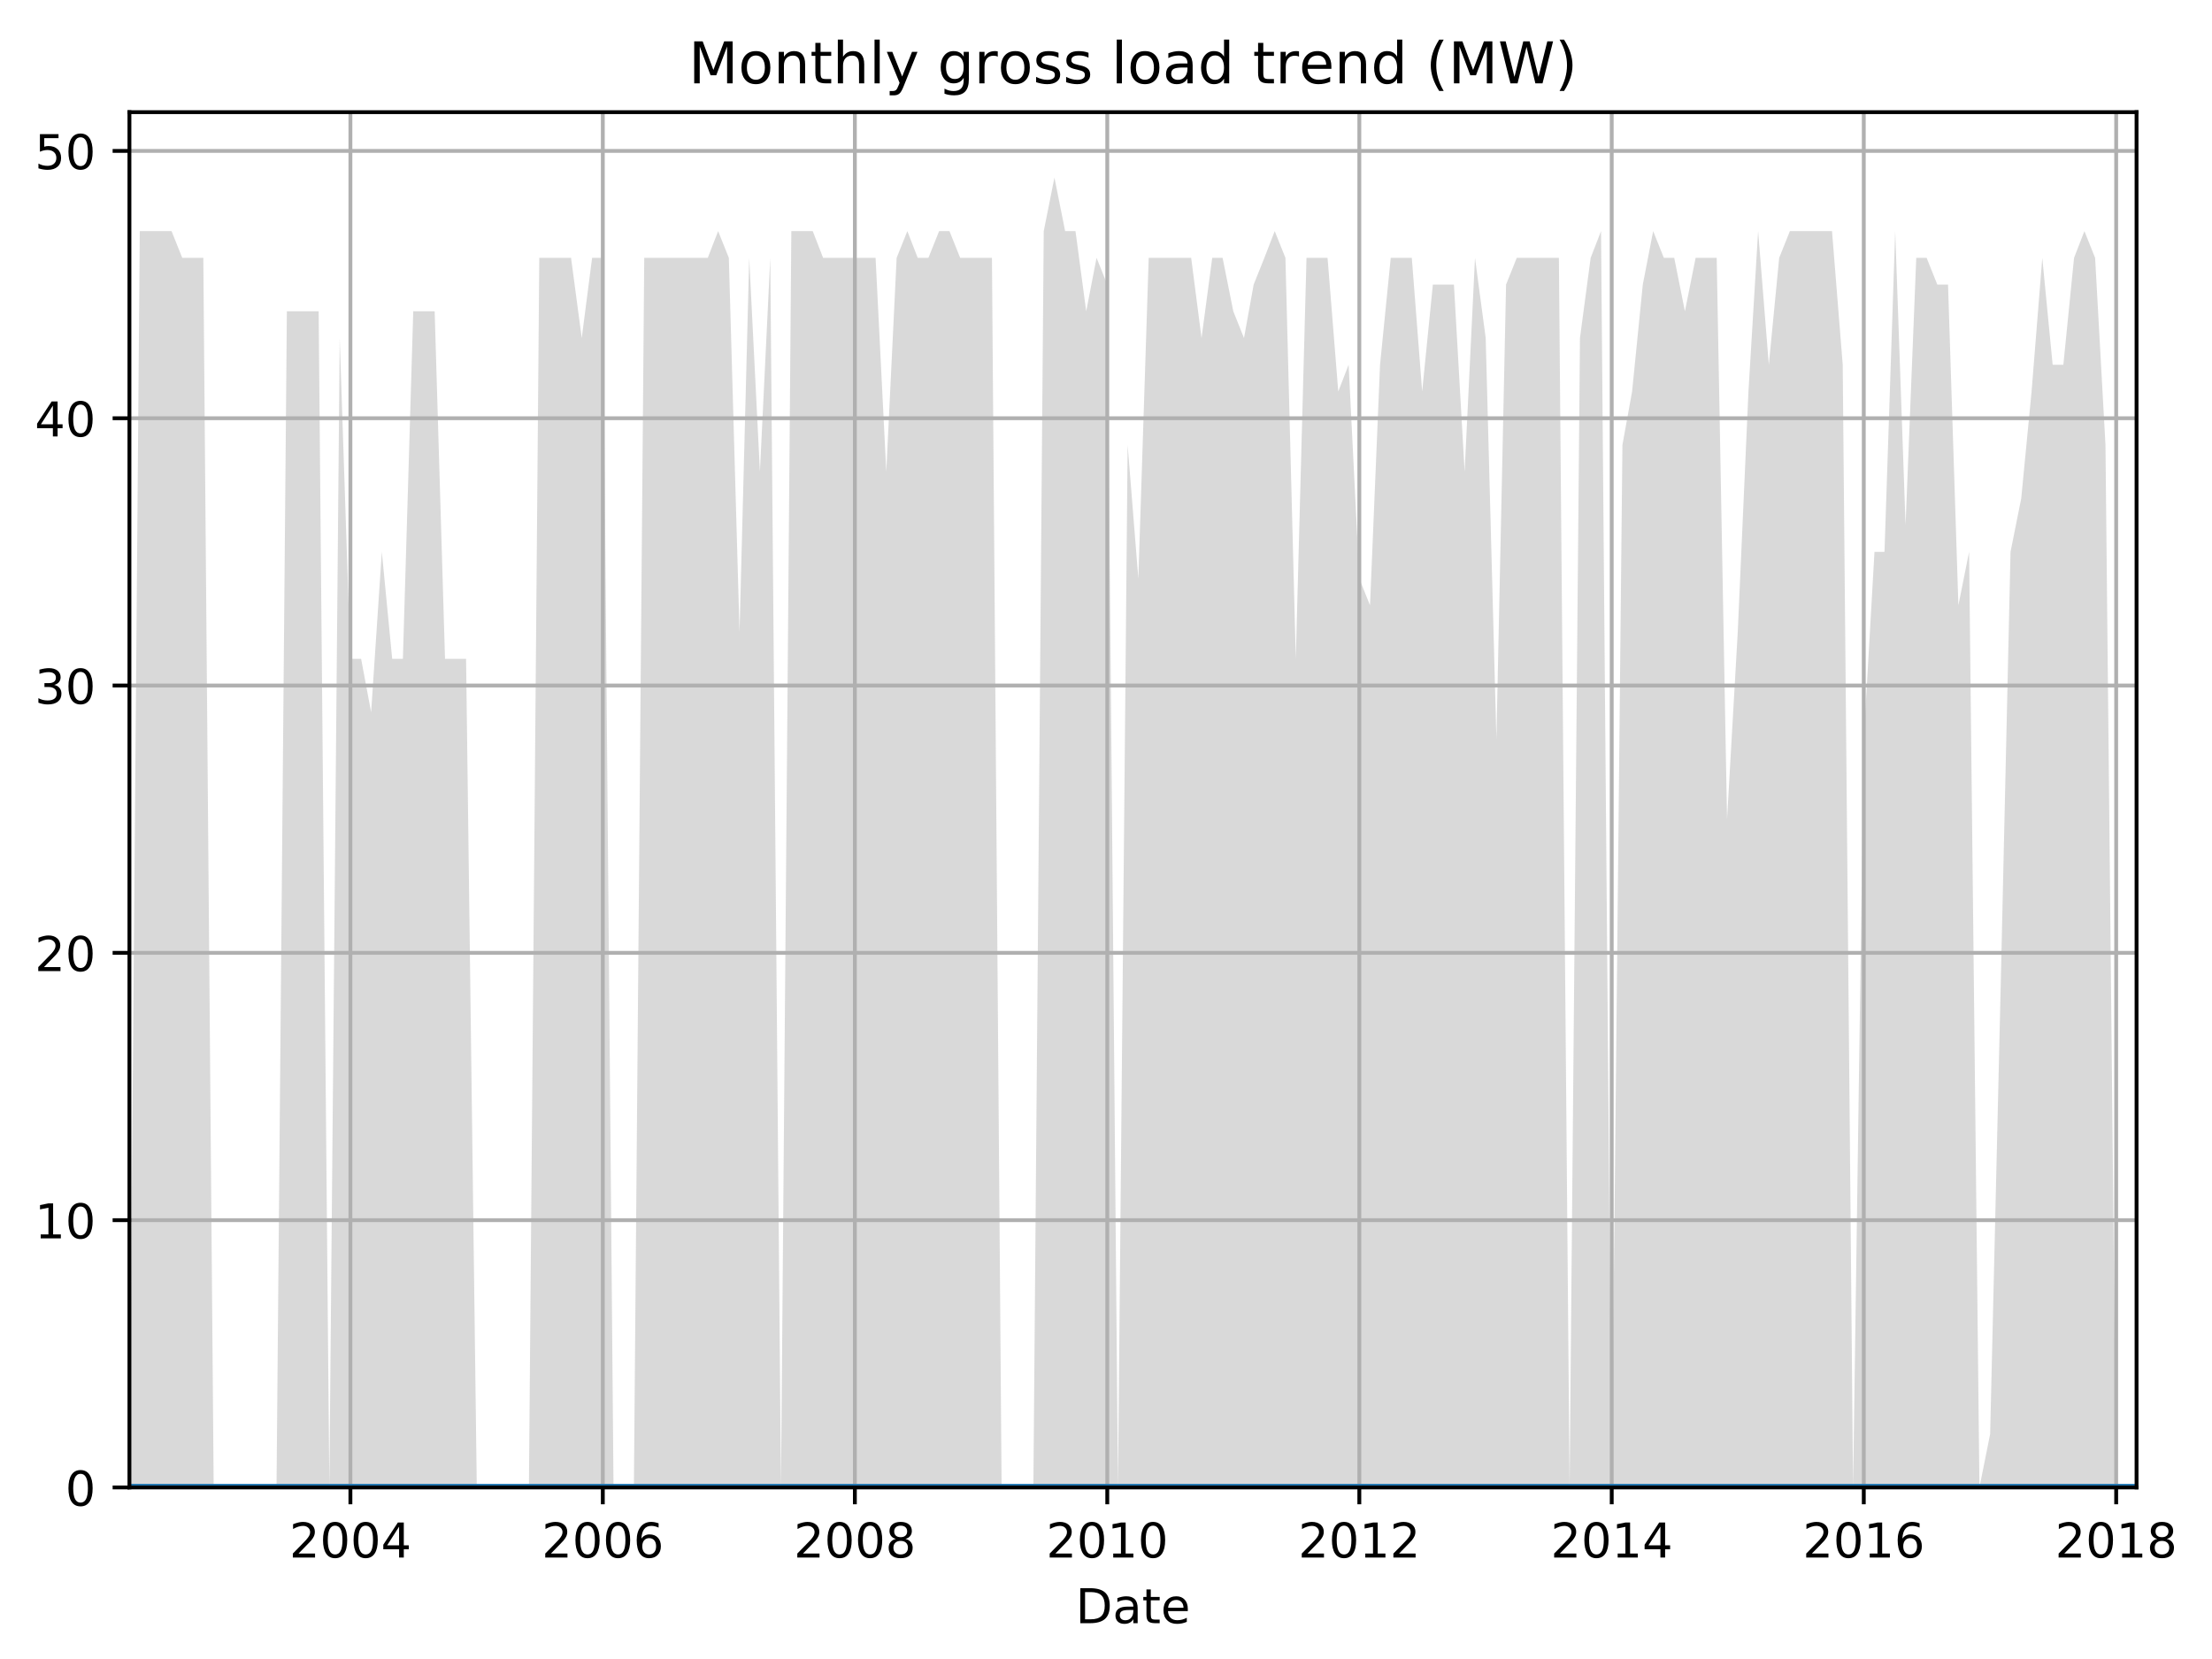 <?xml version="1.0" encoding="utf-8" standalone="no"?>
<!DOCTYPE svg PUBLIC "-//W3C//DTD SVG 1.1//EN"
  "http://www.w3.org/Graphics/SVG/1.1/DTD/svg11.dtd">
<!-- Created with matplotlib (http://matplotlib.org/) -->
<svg height="345.6pt" version="1.1" viewBox="0 0 460.8 345.6" width="460.8pt" xmlns="http://www.w3.org/2000/svg" xmlns:xlink="http://www.w3.org/1999/xlink">
 <defs>
  <style type="text/css">
*{stroke-linecap:butt;stroke-linejoin:round;}
  </style>
 </defs>
 <g id="figure_1">
  <g id="patch_1">
   <path d="M 0 345.6 
L 460.8 345.6 
L 460.8 0 
L 0 0 
z
" style="fill:none;"/>
  </g>
  <g id="axes_1">
   <g id="patch_2">
    <path d="M 26.962 309.863 
L 445.083 309.863 
L 445.083 23.365 
L 26.962 23.365 
z
" style="fill:none;"/>
   </g>
   <g id="PolyCollection_1">
    <path clip-path="url(#pf4828147bf)" d="M 26.962 309.863 
L 26.962 309.863 
L 29.12 309.863 
L 31.35 309.863 
L 33.508 309.863 
L 35.737 309.863 
L 37.967 309.863 
L 40.125 309.863 
L 42.355 309.863 
L 44.513 309.863 
L 46.742 309.863 
L 48.972 309.863 
L 50.986 309.863 
L 53.216 309.863 
L 55.374 309.863 
L 57.604 309.863 
L 59.761 309.863 
L 61.991 309.863 
L 64.221 309.863 
L 66.379 309.863 
L 68.609 309.863 
L 70.767 309.863 
L 72.996 309.863 
L 75.226 309.863 
L 77.312 309.863 
L 79.542 309.863 
L 81.7 309.863 
L 83.929 309.863 
L 86.087 309.863 
L 88.317 309.863 
L 90.547 309.863 
L 92.705 309.863 
L 94.935 309.863 
L 97.092 309.863 
L 99.322 309.863 
L 101.552 309.863 
L 103.566 309.863 
L 105.796 309.863 
L 107.954 309.863 
L 110.183 309.863 
L 112.341 309.863 
L 114.571 309.863 
L 116.801 309.863 
L 118.959 309.863 
L 121.188 309.863 
L 123.346 309.863 
L 125.576 309.863 
L 127.806 309.863 
L 129.82 309.863 
L 132.05 309.863 
L 134.208 309.863 
L 136.437 309.863 
L 138.595 309.863 
L 140.825 309.863 
L 143.055 309.863 
L 145.213 309.863 
L 147.442 309.863 
L 149.6 309.863 
L 151.83 309.863 
L 154.06 309.863 
L 156.074 309.863 
L 158.304 309.863 
L 160.461 309.863 
L 162.691 309.863 
L 164.849 309.863 
L 167.079 309.863 
L 169.309 309.863 
L 171.467 309.863 
L 173.696 309.863 
L 175.854 309.863 
L 178.084 309.863 
L 180.314 309.863 
L 182.4 309.863 
L 184.629 309.863 
L 186.787 309.863 
L 189.017 309.863 
L 191.175 309.863 
L 193.405 309.863 
L 195.635 309.863 
L 197.792 309.863 
L 200.022 309.863 
L 202.18 309.863 
L 204.41 309.863 
L 206.64 309.863 
L 208.654 309.863 
L 210.883 309.863 
L 213.041 309.863 
L 215.271 309.863 
L 217.429 309.863 
L 219.659 309.863 
L 221.888 309.863 
L 224.046 309.863 
L 226.276 309.863 
L 228.434 309.863 
L 230.664 309.863 
L 232.894 309.863 
L 234.908 309.863 
L 237.137 309.863 
L 239.295 309.863 
L 241.525 309.863 
L 243.683 309.863 
L 245.913 309.863 
L 248.142 309.863 
L 250.3 309.863 
L 252.53 309.863 
L 254.688 309.863 
L 256.918 309.863 
L 259.147 309.863 
L 261.161 309.863 
L 263.391 309.863 
L 265.549 309.863 
L 267.779 309.863 
L 269.937 309.863 
L 272.167 309.863 
L 274.396 309.863 
L 276.554 309.863 
L 278.784 309.863 
L 280.942 309.863 
L 283.172 309.863 
L 285.401 309.863 
L 287.487 309.863 
L 289.717 309.863 
L 291.875 309.863 
L 294.105 309.863 
L 296.263 309.863 
L 298.492 309.863 
L 300.722 309.863 
L 302.88 309.863 
L 305.11 309.863 
L 307.268 309.863 
L 309.498 309.863 
L 311.727 309.863 
L 313.741 309.863 
L 315.971 309.863 
L 318.129 309.863 
L 320.359 309.863 
L 322.517 309.863 
L 324.746 309.863 
L 326.976 309.863 
L 329.134 309.863 
L 331.364 309.863 
L 333.522 309.863 
L 335.751 309.863 
L 337.981 309.863 
L 339.995 309.863 
L 342.225 309.863 
L 344.383 309.863 
L 346.613 309.863 
L 348.771 309.863 
L 351 309.863 
L 353.23 309.863 
L 355.388 309.863 
L 357.618 309.863 
L 359.776 309.863 
L 362.005 309.863 
L 364.235 309.863 
L 366.249 309.863 
L 368.479 309.863 
L 370.637 309.863 
L 372.867 309.863 
L 375.024 309.863 
L 377.254 309.863 
L 379.484 309.863 
L 381.642 309.863 
L 383.872 309.863 
L 386.03 309.863 
L 388.259 309.863 
L 390.489 309.863 
L 392.575 309.863 
L 394.805 309.863 
L 396.963 309.863 
L 399.192 309.863 
L 401.35 309.863 
L 403.58 309.863 
L 405.81 309.863 
L 407.968 309.863 
L 410.198 309.863 
L 412.355 309.863 
L 414.585 309.863 
L 416.815 309.863 
L 418.829 309.863 
L 421.059 309.863 
L 423.217 309.863 
L 425.446 309.863 
L 427.604 309.863 
L 429.834 309.863 
L 432.064 309.863 
L 434.222 309.863 
L 436.451 309.863 
L 438.609 309.863 
L 440.839 309.863 
L 443.069 309.863 
L 445.083 309.863 
L 445.083 309.863 
L 445.083 309.863 
L 443.069 309.863 
L 440.839 309.863 
L 438.609 92.693 
L 436.451 53.713 
L 434.222 48.145 
L 432.064 53.713 
L 429.834 75.987 
L 427.604 75.987 
L 425.446 53.713 
L 423.217 81.556 
L 421.059 103.83 
L 418.829 114.967 
L 416.815 204.062 
L 414.585 298.727 
L 412.355 309.863 
L 410.198 114.967 
L 407.968 126.104 
L 405.81 59.282 
L 403.58 59.282 
L 401.35 53.713 
L 399.192 53.713 
L 396.963 109.398 
L 394.805 48.145 
L 392.575 114.967 
L 390.489 114.967 
L 388.259 153.946 
L 386.03 309.863 
L 383.872 75.987 
L 381.642 48.145 
L 379.484 48.145 
L 377.254 48.145 
L 375.024 48.145 
L 372.867 48.145 
L 370.637 53.713 
L 368.479 75.987 
L 366.249 48.145 
L 364.235 81.556 
L 362.005 131.672 
L 359.776 170.651 
L 357.618 53.713 
L 355.388 53.713 
L 353.23 53.713 
L 351 64.85 
L 348.771 53.713 
L 346.613 53.713 
L 344.383 48.145 
L 342.225 59.282 
L 339.995 81.556 
L 337.981 92.693 
L 335.751 309.863 
L 333.522 48.145 
L 331.364 53.713 
L 329.134 70.419 
L 326.976 309.863 
L 324.746 53.713 
L 322.517 53.713 
L 320.359 53.713 
L 318.129 53.713 
L 315.971 53.713 
L 313.741 59.282 
L 311.727 153.946 
L 309.498 70.419 
L 307.268 53.713 
L 305.11 98.261 
L 302.88 59.282 
L 300.722 59.282 
L 298.492 59.282 
L 296.263 81.556 
L 294.105 53.713 
L 291.875 53.713 
L 289.717 53.713 
L 287.487 75.987 
L 285.401 126.104 
L 283.172 120.535 
L 280.942 75.987 
L 278.784 81.556 
L 276.554 53.713 
L 274.396 53.713 
L 272.167 53.713 
L 269.937 137.241 
L 267.779 53.713 
L 265.549 48.145 
L 263.391 53.713 
L 261.161 59.282 
L 259.147 70.419 
L 256.918 64.85 
L 254.688 53.713 
L 252.53 53.713 
L 250.3 70.419 
L 248.142 53.713 
L 245.913 53.713 
L 243.683 53.713 
L 241.525 53.713 
L 239.295 53.713 
L 237.137 120.535 
L 234.908 92.693 
L 232.894 309.863 
L 230.664 59.282 
L 228.434 53.713 
L 226.276 64.85 
L 224.046 48.145 
L 221.888 48.145 
L 219.659 37.008 
L 217.429 48.145 
L 215.271 309.863 
L 213.041 309.863 
L 210.883 309.863 
L 208.654 309.863 
L 206.64 53.713 
L 204.41 53.713 
L 202.18 53.713 
L 200.022 53.713 
L 197.792 48.145 
L 195.635 48.145 
L 193.405 53.713 
L 191.175 53.713 
L 189.017 48.145 
L 186.787 53.713 
L 184.629 98.261 
L 182.4 53.713 
L 180.314 53.713 
L 178.084 53.713 
L 175.854 53.713 
L 173.696 53.713 
L 171.467 53.713 
L 169.309 48.145 
L 167.079 48.145 
L 164.849 48.145 
L 162.691 309.863 
L 160.461 53.713 
L 158.304 98.261 
L 156.074 53.713 
L 154.06 131.672 
L 151.83 53.713 
L 149.6 48.145 
L 147.442 53.713 
L 145.213 53.713 
L 143.055 53.713 
L 140.825 53.713 
L 138.595 53.713 
L 136.437 53.713 
L 134.208 53.713 
L 132.05 309.863 
L 129.82 309.863 
L 127.806 309.863 
L 125.576 53.713 
L 123.346 53.713 
L 121.188 70.419 
L 118.959 53.713 
L 116.801 53.713 
L 114.571 53.713 
L 112.341 53.713 
L 110.183 309.863 
L 107.954 309.863 
L 105.796 309.863 
L 103.566 309.863 
L 101.552 309.863 
L 99.322 309.863 
L 97.092 137.241 
L 94.935 137.241 
L 92.705 137.241 
L 90.547 64.85 
L 88.317 64.85 
L 86.087 64.85 
L 83.929 137.241 
L 81.7 137.241 
L 79.542 114.967 
L 77.312 148.377 
L 75.226 137.241 
L 72.996 137.241 
L 70.767 70.419 
L 68.609 309.863 
L 66.379 64.85 
L 64.221 64.85 
L 61.991 64.85 
L 59.761 64.85 
L 57.604 309.863 
L 55.374 309.863 
L 53.216 309.863 
L 50.986 309.863 
L 48.972 309.863 
L 46.742 309.863 
L 44.513 309.863 
L 42.355 53.713 
L 40.125 53.713 
L 37.967 53.713 
L 35.737 48.145 
L 33.508 48.145 
L 31.35 48.145 
L 29.12 48.145 
L 26.962 309.863 
z
" style="fill:#808080;fill-opacity:0.3;"/>
   </g>
   <g id="PolyCollection_2">
    <path clip-path="url(#pf4828147bf)" d="M 26.962 309.863 
L 26.962 309.863 
L 29.12 309.863 
L 31.35 309.863 
L 33.508 309.863 
L 35.737 309.863 
L 37.967 309.863 
L 40.125 309.863 
L 42.355 309.863 
L 44.513 309.863 
L 46.742 309.863 
L 48.972 309.863 
L 50.986 309.863 
L 53.216 309.863 
L 55.374 309.863 
L 57.604 309.863 
L 59.761 309.863 
L 61.991 309.863 
L 64.221 309.863 
L 66.379 309.863 
L 68.609 309.863 
L 70.767 309.863 
L 72.996 309.863 
L 75.226 309.863 
L 77.312 309.863 
L 79.542 309.863 
L 81.7 309.863 
L 83.929 309.863 
L 86.087 309.863 
L 88.317 309.863 
L 90.547 309.863 
L 92.705 309.863 
L 94.935 309.863 
L 97.092 309.863 
L 99.322 309.863 
L 101.552 309.863 
L 103.566 309.863 
L 105.796 309.863 
L 107.954 309.863 
L 110.183 309.863 
L 112.341 309.863 
L 114.571 309.863 
L 116.801 309.863 
L 118.959 309.863 
L 121.188 309.863 
L 123.346 309.863 
L 125.576 309.863 
L 127.806 309.863 
L 129.82 309.863 
L 132.05 309.863 
L 134.208 309.863 
L 136.437 309.863 
L 138.595 309.863 
L 140.825 309.863 
L 143.055 309.863 
L 145.213 309.863 
L 147.442 309.863 
L 149.6 309.863 
L 151.83 309.863 
L 154.06 309.863 
L 156.074 309.863 
L 158.304 309.863 
L 160.461 309.863 
L 162.691 309.863 
L 164.849 309.863 
L 167.079 309.863 
L 169.309 309.863 
L 171.467 309.863 
L 173.696 309.863 
L 175.854 309.863 
L 178.084 309.863 
L 180.314 309.863 
L 182.4 309.863 
L 184.629 309.863 
L 186.787 309.863 
L 189.017 309.863 
L 191.175 309.863 
L 193.405 309.863 
L 195.635 309.863 
L 197.792 309.863 
L 200.022 309.863 
L 202.18 309.863 
L 204.41 309.863 
L 206.64 309.863 
L 208.654 309.863 
L 210.883 309.863 
L 213.041 309.863 
L 215.271 309.863 
L 217.429 309.863 
L 219.659 309.863 
L 221.888 309.863 
L 224.046 309.863 
L 226.276 309.863 
L 228.434 309.863 
L 230.664 309.863 
L 232.894 309.863 
L 234.908 309.863 
L 237.137 309.863 
L 239.295 309.863 
L 241.525 309.863 
L 243.683 309.863 
L 245.913 309.863 
L 248.142 309.863 
L 250.3 309.863 
L 252.53 309.863 
L 254.688 309.863 
L 256.918 309.863 
L 259.147 309.863 
L 261.161 309.863 
L 263.391 309.863 
L 265.549 309.863 
L 267.779 309.863 
L 269.937 309.863 
L 272.167 309.863 
L 274.396 309.863 
L 276.554 309.863 
L 278.784 309.863 
L 280.942 309.863 
L 283.172 309.863 
L 285.401 309.863 
L 287.487 309.863 
L 289.717 309.863 
L 291.875 309.863 
L 294.105 309.863 
L 296.263 309.863 
L 298.492 309.863 
L 300.722 309.863 
L 302.88 309.863 
L 305.11 309.863 
L 307.268 309.863 
L 309.498 309.863 
L 311.727 309.863 
L 313.741 309.863 
L 315.971 309.863 
L 318.129 309.863 
L 320.359 309.863 
L 322.517 309.863 
L 324.746 309.863 
L 326.976 309.863 
L 329.134 309.863 
L 331.364 309.863 
L 333.522 309.863 
L 335.751 309.863 
L 337.981 309.863 
L 339.995 309.863 
L 342.225 309.863 
L 344.383 309.863 
L 346.613 309.863 
L 348.771 309.863 
L 351 309.863 
L 353.23 309.863 
L 355.388 309.863 
L 357.618 309.863 
L 359.776 309.863 
L 362.005 309.863 
L 364.235 309.863 
L 366.249 309.863 
L 368.479 309.863 
L 370.637 309.863 
L 372.867 309.863 
L 375.024 309.863 
L 377.254 309.863 
L 379.484 309.863 
L 381.642 309.863 
L 383.872 309.863 
L 386.03 309.863 
L 388.259 309.863 
L 390.489 309.863 
L 392.575 309.863 
L 394.805 309.863 
L 396.963 309.863 
L 399.192 309.863 
L 401.35 309.863 
L 403.58 309.863 
L 405.81 309.863 
L 407.968 309.863 
L 410.198 309.863 
L 412.355 309.863 
L 414.585 309.863 
L 416.815 309.863 
L 418.829 309.863 
L 421.059 309.863 
L 423.217 309.863 
L 425.446 309.863 
L 427.604 309.863 
L 429.834 309.863 
L 432.064 309.863 
L 434.222 309.863 
L 436.451 309.863 
L 438.609 309.863 
L 440.839 309.863 
L 443.069 309.863 
L 445.083 309.863 
L 445.083 309.863 
L 445.083 309.863 
L 443.069 309.863 
L 440.839 309.863 
L 438.609 309.863 
L 436.451 309.863 
L 434.222 309.863 
L 432.064 309.863 
L 429.834 309.863 
L 427.604 309.863 
L 425.446 309.863 
L 423.217 309.863 
L 421.059 309.863 
L 418.829 309.863 
L 416.815 309.863 
L 414.585 309.863 
L 412.355 309.863 
L 410.198 309.863 
L 407.968 309.863 
L 405.81 309.863 
L 403.58 309.863 
L 401.35 309.863 
L 399.192 309.863 
L 396.963 309.863 
L 394.805 309.863 
L 392.575 309.863 
L 390.489 309.863 
L 388.259 309.863 
L 386.03 309.863 
L 383.872 309.863 
L 381.642 309.863 
L 379.484 309.863 
L 377.254 309.863 
L 375.024 309.863 
L 372.867 309.863 
L 370.637 309.863 
L 368.479 309.863 
L 366.249 309.863 
L 364.235 309.863 
L 362.005 309.863 
L 359.776 309.863 
L 357.618 309.863 
L 355.388 309.863 
L 353.23 309.863 
L 351 309.863 
L 348.771 309.863 
L 346.613 309.863 
L 344.383 309.863 
L 342.225 309.863 
L 339.995 309.863 
L 337.981 309.863 
L 335.751 309.863 
L 333.522 309.863 
L 331.364 309.863 
L 329.134 309.863 
L 326.976 309.863 
L 324.746 309.863 
L 322.517 309.863 
L 320.359 309.863 
L 318.129 309.863 
L 315.971 309.863 
L 313.741 309.863 
L 311.727 309.863 
L 309.498 309.863 
L 307.268 309.863 
L 305.11 309.863 
L 302.88 309.863 
L 300.722 309.863 
L 298.492 309.863 
L 296.263 309.863 
L 294.105 309.863 
L 291.875 309.863 
L 289.717 309.863 
L 287.487 309.863 
L 285.401 309.863 
L 283.172 309.863 
L 280.942 309.863 
L 278.784 309.863 
L 276.554 309.863 
L 274.396 309.863 
L 272.167 309.863 
L 269.937 309.863 
L 267.779 309.863 
L 265.549 309.863 
L 263.391 309.863 
L 261.161 309.863 
L 259.147 309.863 
L 256.918 309.863 
L 254.688 309.863 
L 252.53 309.863 
L 250.3 309.863 
L 248.142 309.863 
L 245.913 309.863 
L 243.683 309.863 
L 241.525 309.863 
L 239.295 309.863 
L 237.137 309.863 
L 234.908 309.863 
L 232.894 309.863 
L 230.664 309.863 
L 228.434 309.863 
L 226.276 309.863 
L 224.046 309.863 
L 221.888 309.863 
L 219.659 309.863 
L 217.429 309.863 
L 215.271 309.863 
L 213.041 309.863 
L 210.883 309.863 
L 208.654 309.863 
L 206.64 309.863 
L 204.41 309.863 
L 202.18 309.863 
L 200.022 309.863 
L 197.792 309.863 
L 195.635 309.863 
L 193.405 309.863 
L 191.175 309.863 
L 189.017 309.863 
L 186.787 309.863 
L 184.629 309.863 
L 182.4 309.863 
L 180.314 309.863 
L 178.084 309.863 
L 175.854 309.863 
L 173.696 309.863 
L 171.467 309.863 
L 169.309 309.863 
L 167.079 309.863 
L 164.849 309.863 
L 162.691 309.863 
L 160.461 309.863 
L 158.304 309.863 
L 156.074 309.863 
L 154.06 309.863 
L 151.83 309.863 
L 149.6 309.863 
L 147.442 309.863 
L 145.213 309.863 
L 143.055 309.863 
L 140.825 309.863 
L 138.595 309.863 
L 136.437 309.863 
L 134.208 309.863 
L 132.05 309.863 
L 129.82 309.863 
L 127.806 309.863 
L 125.576 309.863 
L 123.346 309.863 
L 121.188 309.863 
L 118.959 309.863 
L 116.801 309.863 
L 114.571 309.863 
L 112.341 309.863 
L 110.183 309.863 
L 107.954 309.863 
L 105.796 309.863 
L 103.566 309.863 
L 101.552 309.863 
L 99.322 309.863 
L 97.092 309.863 
L 94.935 309.863 
L 92.705 309.863 
L 90.547 309.863 
L 88.317 309.863 
L 86.087 309.863 
L 83.929 309.863 
L 81.7 309.863 
L 79.542 309.863 
L 77.312 309.863 
L 75.226 309.863 
L 72.996 309.863 
L 70.767 309.863 
L 68.609 309.863 
L 66.379 309.863 
L 64.221 309.863 
L 61.991 309.863 
L 59.761 309.863 
L 57.604 309.863 
L 55.374 309.863 
L 53.216 309.863 
L 50.986 309.863 
L 48.972 309.863 
L 46.742 309.863 
L 44.513 309.863 
L 42.355 309.863 
L 40.125 309.863 
L 37.967 309.863 
L 35.737 309.863 
L 33.508 309.863 
L 31.35 309.863 
L 29.12 309.863 
L 26.962 309.863 
z
" style="fill:#808080;fill-opacity:0.6;"/>
   </g>
   <g id="matplotlib.axis_1">
    <g id="xtick_1">
     <g id="line2d_1">
      <path clip-path="url(#pf4828147bf)" d="M 72.996 309.863 
L 72.996 23.365 
" style="fill:none;stroke:#b0b0b0;stroke-linecap:square;stroke-width:0.8;"/>
     </g>
     <g id="line2d_2">
      <defs>
       <path d="M 0 0 
L 0 3.5 
" id="md58e155138" style="stroke:#000000;stroke-width:0.8;"/>
      </defs>
      <g>
       <use style="stroke:#000000;stroke-width:0.8;" x="72.996" xlink:href="#md58e155138" y="309.863"/>
      </g>
     </g>
     <g id="text_1">
      <!-- 2004 -->
      <defs>
       <path d="M 19.188 8.297 
L 53.609 8.297 
L 53.609 0 
L 7.328 0 
L 7.328 8.297 
Q 12.938 14.109 22.625 23.891 
Q 32.328 33.688 34.812 36.531 
Q 39.547 41.844 41.422 45.531 
Q 43.312 49.219 43.312 52.781 
Q 43.312 58.594 39.234 62.25 
Q 35.156 65.922 28.609 65.922 
Q 23.969 65.922 18.812 64.312 
Q 13.672 62.703 7.812 59.422 
L 7.812 69.391 
Q 13.766 71.781 18.938 73 
Q 24.125 74.219 28.422 74.219 
Q 39.75 74.219 46.484 68.547 
Q 53.219 62.891 53.219 53.422 
Q 53.219 48.922 51.531 44.891 
Q 49.859 40.875 45.406 35.406 
Q 44.188 33.984 37.641 27.219 
Q 31.109 20.453 19.188 8.297 
z
" id="DejaVuSans-32"/>
       <path d="M 31.781 66.406 
Q 24.172 66.406 20.328 58.906 
Q 16.5 51.422 16.5 36.375 
Q 16.5 21.391 20.328 13.891 
Q 24.172 6.391 31.781 6.391 
Q 39.453 6.391 43.281 13.891 
Q 47.125 21.391 47.125 36.375 
Q 47.125 51.422 43.281 58.906 
Q 39.453 66.406 31.781 66.406 
z
M 31.781 74.219 
Q 44.047 74.219 50.516 64.516 
Q 56.984 54.828 56.984 36.375 
Q 56.984 17.969 50.516 8.266 
Q 44.047 -1.422 31.781 -1.422 
Q 19.531 -1.422 13.062 8.266 
Q 6.594 17.969 6.594 36.375 
Q 6.594 54.828 13.062 64.516 
Q 19.531 74.219 31.781 74.219 
z
" id="DejaVuSans-30"/>
       <path d="M 37.797 64.312 
L 12.891 25.391 
L 37.797 25.391 
z
M 35.203 72.906 
L 47.609 72.906 
L 47.609 25.391 
L 58.016 25.391 
L 58.016 17.188 
L 47.609 17.188 
L 47.609 0 
L 37.797 0 
L 37.797 17.188 
L 4.891 17.188 
L 4.891 26.703 
z
" id="DejaVuSans-34"/>
      </defs>
      <g transform="translate(60.271 324.462)scale(0.1 -0.1)">
       <use xlink:href="#DejaVuSans-32"/>
       <use x="63.623" xlink:href="#DejaVuSans-30"/>
       <use x="127.246" xlink:href="#DejaVuSans-30"/>
       <use x="190.869" xlink:href="#DejaVuSans-34"/>
      </g>
     </g>
    </g>
    <g id="xtick_2">
     <g id="line2d_3">
      <path clip-path="url(#pf4828147bf)" d="M 125.576 309.863 
L 125.576 23.365 
" style="fill:none;stroke:#b0b0b0;stroke-linecap:square;stroke-width:0.8;"/>
     </g>
     <g id="line2d_4">
      <g>
       <use style="stroke:#000000;stroke-width:0.8;" x="125.576" xlink:href="#md58e155138" y="309.863"/>
      </g>
     </g>
     <g id="text_2">
      <!-- 2006 -->
      <defs>
       <path d="M 33.016 40.375 
Q 26.375 40.375 22.484 35.828 
Q 18.609 31.297 18.609 23.391 
Q 18.609 15.531 22.484 10.953 
Q 26.375 6.391 33.016 6.391 
Q 39.656 6.391 43.531 10.953 
Q 47.406 15.531 47.406 23.391 
Q 47.406 31.297 43.531 35.828 
Q 39.656 40.375 33.016 40.375 
z
M 52.594 71.297 
L 52.594 62.312 
Q 48.875 64.062 45.094 64.984 
Q 41.312 65.922 37.594 65.922 
Q 27.828 65.922 22.672 59.328 
Q 17.531 52.734 16.797 39.406 
Q 19.672 43.656 24.016 45.922 
Q 28.375 48.188 33.594 48.188 
Q 44.578 48.188 50.953 41.516 
Q 57.328 34.859 57.328 23.391 
Q 57.328 12.156 50.688 5.359 
Q 44.047 -1.422 33.016 -1.422 
Q 20.359 -1.422 13.672 8.266 
Q 6.984 17.969 6.984 36.375 
Q 6.984 53.656 15.188 63.938 
Q 23.391 74.219 37.203 74.219 
Q 40.922 74.219 44.703 73.484 
Q 48.484 72.75 52.594 71.297 
z
" id="DejaVuSans-36"/>
      </defs>
      <g transform="translate(112.851 324.462)scale(0.1 -0.1)">
       <use xlink:href="#DejaVuSans-32"/>
       <use x="63.623" xlink:href="#DejaVuSans-30"/>
       <use x="127.246" xlink:href="#DejaVuSans-30"/>
       <use x="190.869" xlink:href="#DejaVuSans-36"/>
      </g>
     </g>
    </g>
    <g id="xtick_3">
     <g id="line2d_5">
      <path clip-path="url(#pf4828147bf)" d="M 178.084 309.863 
L 178.084 23.365 
" style="fill:none;stroke:#b0b0b0;stroke-linecap:square;stroke-width:0.8;"/>
     </g>
     <g id="line2d_6">
      <g>
       <use style="stroke:#000000;stroke-width:0.8;" x="178.084" xlink:href="#md58e155138" y="309.863"/>
      </g>
     </g>
     <g id="text_3">
      <!-- 2008 -->
      <defs>
       <path d="M 31.781 34.625 
Q 24.75 34.625 20.719 30.859 
Q 16.703 27.094 16.703 20.516 
Q 16.703 13.922 20.719 10.156 
Q 24.75 6.391 31.781 6.391 
Q 38.812 6.391 42.859 10.172 
Q 46.922 13.969 46.922 20.516 
Q 46.922 27.094 42.891 30.859 
Q 38.875 34.625 31.781 34.625 
z
M 21.922 38.812 
Q 15.578 40.375 12.031 44.719 
Q 8.5 49.078 8.5 55.328 
Q 8.5 64.062 14.719 69.141 
Q 20.953 74.219 31.781 74.219 
Q 42.672 74.219 48.875 69.141 
Q 55.078 64.062 55.078 55.328 
Q 55.078 49.078 51.531 44.719 
Q 48 40.375 41.703 38.812 
Q 48.828 37.156 52.797 32.312 
Q 56.781 27.484 56.781 20.516 
Q 56.781 9.906 50.312 4.234 
Q 43.844 -1.422 31.781 -1.422 
Q 19.734 -1.422 13.25 4.234 
Q 6.781 9.906 6.781 20.516 
Q 6.781 27.484 10.781 32.312 
Q 14.797 37.156 21.922 38.812 
z
M 18.312 54.391 
Q 18.312 48.734 21.844 45.562 
Q 25.391 42.391 31.781 42.391 
Q 38.141 42.391 41.719 45.562 
Q 45.312 48.734 45.312 54.391 
Q 45.312 60.062 41.719 63.234 
Q 38.141 66.406 31.781 66.406 
Q 25.391 66.406 21.844 63.234 
Q 18.312 60.062 18.312 54.391 
z
" id="DejaVuSans-38"/>
      </defs>
      <g transform="translate(165.359 324.462)scale(0.1 -0.1)">
       <use xlink:href="#DejaVuSans-32"/>
       <use x="63.623" xlink:href="#DejaVuSans-30"/>
       <use x="127.246" xlink:href="#DejaVuSans-30"/>
       <use x="190.869" xlink:href="#DejaVuSans-38"/>
      </g>
     </g>
    </g>
    <g id="xtick_4">
     <g id="line2d_7">
      <path clip-path="url(#pf4828147bf)" d="M 230.664 309.863 
L 230.664 23.365 
" style="fill:none;stroke:#b0b0b0;stroke-linecap:square;stroke-width:0.8;"/>
     </g>
     <g id="line2d_8">
      <g>
       <use style="stroke:#000000;stroke-width:0.8;" x="230.664" xlink:href="#md58e155138" y="309.863"/>
      </g>
     </g>
     <g id="text_4">
      <!-- 2010 -->
      <defs>
       <path d="M 12.406 8.297 
L 28.516 8.297 
L 28.516 63.922 
L 10.984 60.406 
L 10.984 69.391 
L 28.422 72.906 
L 38.281 72.906 
L 38.281 8.297 
L 54.391 8.297 
L 54.391 0 
L 12.406 0 
z
" id="DejaVuSans-31"/>
      </defs>
      <g transform="translate(217.939 324.462)scale(0.1 -0.1)">
       <use xlink:href="#DejaVuSans-32"/>
       <use x="63.623" xlink:href="#DejaVuSans-30"/>
       <use x="127.246" xlink:href="#DejaVuSans-31"/>
       <use x="190.869" xlink:href="#DejaVuSans-30"/>
      </g>
     </g>
    </g>
    <g id="xtick_5">
     <g id="line2d_9">
      <path clip-path="url(#pf4828147bf)" d="M 283.172 309.863 
L 283.172 23.365 
" style="fill:none;stroke:#b0b0b0;stroke-linecap:square;stroke-width:0.8;"/>
     </g>
     <g id="line2d_10">
      <g>
       <use style="stroke:#000000;stroke-width:0.8;" x="283.172" xlink:href="#md58e155138" y="309.863"/>
      </g>
     </g>
     <g id="text_5">
      <!-- 2012 -->
      <g transform="translate(270.447 324.462)scale(0.1 -0.1)">
       <use xlink:href="#DejaVuSans-32"/>
       <use x="63.623" xlink:href="#DejaVuSans-30"/>
       <use x="127.246" xlink:href="#DejaVuSans-31"/>
       <use x="190.869" xlink:href="#DejaVuSans-32"/>
      </g>
     </g>
    </g>
    <g id="xtick_6">
     <g id="line2d_11">
      <path clip-path="url(#pf4828147bf)" d="M 335.751 309.863 
L 335.751 23.365 
" style="fill:none;stroke:#b0b0b0;stroke-linecap:square;stroke-width:0.8;"/>
     </g>
     <g id="line2d_12">
      <g>
       <use style="stroke:#000000;stroke-width:0.8;" x="335.751" xlink:href="#md58e155138" y="309.863"/>
      </g>
     </g>
     <g id="text_6">
      <!-- 2014 -->
      <g transform="translate(323.026 324.462)scale(0.1 -0.1)">
       <use xlink:href="#DejaVuSans-32"/>
       <use x="63.623" xlink:href="#DejaVuSans-30"/>
       <use x="127.246" xlink:href="#DejaVuSans-31"/>
       <use x="190.869" xlink:href="#DejaVuSans-34"/>
      </g>
     </g>
    </g>
    <g id="xtick_7">
     <g id="line2d_13">
      <path clip-path="url(#pf4828147bf)" d="M 388.259 309.863 
L 388.259 23.365 
" style="fill:none;stroke:#b0b0b0;stroke-linecap:square;stroke-width:0.8;"/>
     </g>
     <g id="line2d_14">
      <g>
       <use style="stroke:#000000;stroke-width:0.8;" x="388.259" xlink:href="#md58e155138" y="309.863"/>
      </g>
     </g>
     <g id="text_7">
      <!-- 2016 -->
      <g transform="translate(375.534 324.462)scale(0.1 -0.1)">
       <use xlink:href="#DejaVuSans-32"/>
       <use x="63.623" xlink:href="#DejaVuSans-30"/>
       <use x="127.246" xlink:href="#DejaVuSans-31"/>
       <use x="190.869" xlink:href="#DejaVuSans-36"/>
      </g>
     </g>
    </g>
    <g id="xtick_8">
     <g id="line2d_15">
      <path clip-path="url(#pf4828147bf)" d="M 440.839 309.863 
L 440.839 23.365 
" style="fill:none;stroke:#b0b0b0;stroke-linecap:square;stroke-width:0.8;"/>
     </g>
     <g id="line2d_16">
      <g>
       <use style="stroke:#000000;stroke-width:0.8;" x="440.839" xlink:href="#md58e155138" y="309.863"/>
      </g>
     </g>
     <g id="text_8">
      <!-- 2018 -->
      <g transform="translate(428.114 324.462)scale(0.1 -0.1)">
       <use xlink:href="#DejaVuSans-32"/>
       <use x="63.623" xlink:href="#DejaVuSans-30"/>
       <use x="127.246" xlink:href="#DejaVuSans-31"/>
       <use x="190.869" xlink:href="#DejaVuSans-38"/>
      </g>
     </g>
    </g>
    <g id="text_9">
     <!-- Date -->
     <defs>
      <path d="M 19.672 64.797 
L 19.672 8.109 
L 31.594 8.109 
Q 46.688 8.109 53.688 14.938 
Q 60.688 21.781 60.688 36.531 
Q 60.688 51.172 53.688 57.984 
Q 46.688 64.797 31.594 64.797 
z
M 9.812 72.906 
L 30.078 72.906 
Q 51.266 72.906 61.172 64.094 
Q 71.094 55.281 71.094 36.531 
Q 71.094 17.672 61.125 8.828 
Q 51.172 0 30.078 0 
L 9.812 0 
z
" id="DejaVuSans-44"/>
      <path d="M 34.281 27.484 
Q 23.391 27.484 19.188 25 
Q 14.984 22.516 14.984 16.5 
Q 14.984 11.719 18.141 8.906 
Q 21.297 6.109 26.703 6.109 
Q 34.188 6.109 38.703 11.406 
Q 43.219 16.703 43.219 25.484 
L 43.219 27.484 
z
M 52.203 31.203 
L 52.203 0 
L 43.219 0 
L 43.219 8.297 
Q 40.141 3.328 35.547 0.953 
Q 30.953 -1.422 24.312 -1.422 
Q 15.922 -1.422 10.953 3.297 
Q 6 8.016 6 15.922 
Q 6 25.141 12.172 29.828 
Q 18.359 34.516 30.609 34.516 
L 43.219 34.516 
L 43.219 35.406 
Q 43.219 41.609 39.141 45 
Q 35.062 48.391 27.688 48.391 
Q 23 48.391 18.547 47.266 
Q 14.109 46.141 10.016 43.891 
L 10.016 52.203 
Q 14.938 54.109 19.578 55.047 
Q 24.219 56 28.609 56 
Q 40.484 56 46.344 49.844 
Q 52.203 43.703 52.203 31.203 
z
" id="DejaVuSans-61"/>
      <path d="M 18.312 70.219 
L 18.312 54.688 
L 36.812 54.688 
L 36.812 47.703 
L 18.312 47.703 
L 18.312 18.016 
Q 18.312 11.328 20.141 9.422 
Q 21.969 7.516 27.594 7.516 
L 36.812 7.516 
L 36.812 0 
L 27.594 0 
Q 17.188 0 13.234 3.875 
Q 9.281 7.766 9.281 18.016 
L 9.281 47.703 
L 2.688 47.703 
L 2.688 54.688 
L 9.281 54.688 
L 9.281 70.219 
z
" id="DejaVuSans-74"/>
      <path d="M 56.203 29.594 
L 56.203 25.203 
L 14.891 25.203 
Q 15.484 15.922 20.484 11.062 
Q 25.484 6.203 34.422 6.203 
Q 39.594 6.203 44.453 7.469 
Q 49.312 8.734 54.109 11.281 
L 54.109 2.781 
Q 49.266 0.734 44.188 -0.344 
Q 39.109 -1.422 33.891 -1.422 
Q 20.797 -1.422 13.156 6.188 
Q 5.516 13.812 5.516 26.812 
Q 5.516 40.234 12.766 48.109 
Q 20.016 56 32.328 56 
Q 43.359 56 49.781 48.891 
Q 56.203 41.797 56.203 29.594 
z
M 47.219 32.234 
Q 47.125 39.594 43.094 43.984 
Q 39.062 48.391 32.422 48.391 
Q 24.906 48.391 20.391 44.141 
Q 15.875 39.891 15.188 32.172 
z
" id="DejaVuSans-65"/>
     </defs>
     <g transform="translate(224.072 338.14)scale(0.1 -0.1)">
      <use xlink:href="#DejaVuSans-44"/>
      <use x="77.002" xlink:href="#DejaVuSans-61"/>
      <use x="138.281" xlink:href="#DejaVuSans-74"/>
      <use x="177.49" xlink:href="#DejaVuSans-65"/>
     </g>
    </g>
   </g>
   <g id="matplotlib.axis_2">
    <g id="ytick_1">
     <g id="line2d_17">
      <path clip-path="url(#pf4828147bf)" d="M 26.962 309.863 
L 445.083 309.863 
" style="fill:none;stroke:#b0b0b0;stroke-linecap:square;stroke-width:0.8;"/>
     </g>
     <g id="line2d_18">
      <defs>
       <path d="M 0 0 
L -3.5 0 
" id="m60d827efce" style="stroke:#000000;stroke-width:0.8;"/>
      </defs>
      <g>
       <use style="stroke:#000000;stroke-width:0.8;" x="26.962" xlink:href="#m60d827efce" y="309.863"/>
      </g>
     </g>
     <g id="text_10">
      <!-- 0 -->
      <g transform="translate(13.6 313.663)scale(0.1 -0.1)">
       <use xlink:href="#DejaVuSans-30"/>
      </g>
     </g>
    </g>
    <g id="ytick_2">
     <g id="line2d_19">
      <path clip-path="url(#pf4828147bf)" d="M 26.962 254.179 
L 445.083 254.179 
" style="fill:none;stroke:#b0b0b0;stroke-linecap:square;stroke-width:0.8;"/>
     </g>
     <g id="line2d_20">
      <g>
       <use style="stroke:#000000;stroke-width:0.8;" x="26.962" xlink:href="#m60d827efce" y="254.179"/>
      </g>
     </g>
     <g id="text_11">
      <!-- 10 -->
      <g transform="translate(7.237 257.978)scale(0.1 -0.1)">
       <use xlink:href="#DejaVuSans-31"/>
       <use x="63.623" xlink:href="#DejaVuSans-30"/>
      </g>
     </g>
    </g>
    <g id="ytick_3">
     <g id="line2d_21">
      <path clip-path="url(#pf4828147bf)" d="M 26.962 198.494 
L 445.083 198.494 
" style="fill:none;stroke:#b0b0b0;stroke-linecap:square;stroke-width:0.8;"/>
     </g>
     <g id="line2d_22">
      <g>
       <use style="stroke:#000000;stroke-width:0.8;" x="26.962" xlink:href="#m60d827efce" y="198.494"/>
      </g>
     </g>
     <g id="text_12">
      <!-- 20 -->
      <g transform="translate(7.237 202.293)scale(0.1 -0.1)">
       <use xlink:href="#DejaVuSans-32"/>
       <use x="63.623" xlink:href="#DejaVuSans-30"/>
      </g>
     </g>
    </g>
    <g id="ytick_4">
     <g id="line2d_23">
      <path clip-path="url(#pf4828147bf)" d="M 26.962 142.809 
L 445.083 142.809 
" style="fill:none;stroke:#b0b0b0;stroke-linecap:square;stroke-width:0.8;"/>
     </g>
     <g id="line2d_24">
      <g>
       <use style="stroke:#000000;stroke-width:0.8;" x="26.962" xlink:href="#m60d827efce" y="142.809"/>
      </g>
     </g>
     <g id="text_13">
      <!-- 30 -->
      <defs>
       <path d="M 40.578 39.312 
Q 47.656 37.797 51.625 33 
Q 55.609 28.219 55.609 21.188 
Q 55.609 10.406 48.188 4.484 
Q 40.766 -1.422 27.094 -1.422 
Q 22.516 -1.422 17.656 -0.516 
Q 12.797 0.391 7.625 2.203 
L 7.625 11.719 
Q 11.719 9.328 16.594 8.109 
Q 21.484 6.891 26.812 6.891 
Q 36.078 6.891 40.938 10.547 
Q 45.797 14.203 45.797 21.188 
Q 45.797 27.641 41.281 31.266 
Q 36.766 34.906 28.719 34.906 
L 20.219 34.906 
L 20.219 43.016 
L 29.109 43.016 
Q 36.375 43.016 40.234 45.922 
Q 44.094 48.828 44.094 54.297 
Q 44.094 59.906 40.109 62.906 
Q 36.141 65.922 28.719 65.922 
Q 24.656 65.922 20.016 65.031 
Q 15.375 64.156 9.812 62.312 
L 9.812 71.094 
Q 15.438 72.656 20.344 73.438 
Q 25.25 74.219 29.594 74.219 
Q 40.828 74.219 47.359 69.109 
Q 53.906 64.016 53.906 55.328 
Q 53.906 49.266 50.438 45.094 
Q 46.969 40.922 40.578 39.312 
z
" id="DejaVuSans-33"/>
      </defs>
      <g transform="translate(7.237 146.608)scale(0.1 -0.1)">
       <use xlink:href="#DejaVuSans-33"/>
       <use x="63.623" xlink:href="#DejaVuSans-30"/>
      </g>
     </g>
    </g>
    <g id="ytick_5">
     <g id="line2d_25">
      <path clip-path="url(#pf4828147bf)" d="M 26.962 87.124 
L 445.083 87.124 
" style="fill:none;stroke:#b0b0b0;stroke-linecap:square;stroke-width:0.8;"/>
     </g>
     <g id="line2d_26">
      <g>
       <use style="stroke:#000000;stroke-width:0.8;" x="26.962" xlink:href="#m60d827efce" y="87.124"/>
      </g>
     </g>
     <g id="text_14">
      <!-- 40 -->
      <g transform="translate(7.237 90.923)scale(0.1 -0.1)">
       <use xlink:href="#DejaVuSans-34"/>
       <use x="63.623" xlink:href="#DejaVuSans-30"/>
      </g>
     </g>
    </g>
    <g id="ytick_6">
     <g id="line2d_27">
      <path clip-path="url(#pf4828147bf)" d="M 26.962 31.439 
L 445.083 31.439 
" style="fill:none;stroke:#b0b0b0;stroke-linecap:square;stroke-width:0.8;"/>
     </g>
     <g id="line2d_28">
      <g>
       <use style="stroke:#000000;stroke-width:0.8;" x="26.962" xlink:href="#m60d827efce" y="31.439"/>
      </g>
     </g>
     <g id="text_15">
      <!-- 50 -->
      <defs>
       <path d="M 10.797 72.906 
L 49.516 72.906 
L 49.516 64.594 
L 19.828 64.594 
L 19.828 46.734 
Q 21.969 47.469 24.109 47.828 
Q 26.266 48.188 28.422 48.188 
Q 40.625 48.188 47.75 41.5 
Q 54.891 34.812 54.891 23.391 
Q 54.891 11.625 47.562 5.094 
Q 40.234 -1.422 26.906 -1.422 
Q 22.312 -1.422 17.547 -0.641 
Q 12.797 0.141 7.719 1.703 
L 7.719 11.625 
Q 12.109 9.234 16.797 8.062 
Q 21.484 6.891 26.703 6.891 
Q 35.156 6.891 40.078 11.328 
Q 45.016 15.766 45.016 23.391 
Q 45.016 31 40.078 35.438 
Q 35.156 39.891 26.703 39.891 
Q 22.75 39.891 18.812 39.016 
Q 14.891 38.141 10.797 36.281 
z
" id="DejaVuSans-35"/>
      </defs>
      <g transform="translate(7.237 35.239)scale(0.1 -0.1)">
       <use xlink:href="#DejaVuSans-35"/>
       <use x="63.623" xlink:href="#DejaVuSans-30"/>
      </g>
     </g>
    </g>
   </g>
   <g id="line2d_29">
    <path clip-path="url(#pf4828147bf)" d="M 26.962 309.863 
L 445.083 309.863 
L 445.083 309.863 
" style="fill:none;stroke:#1f77b4;stroke-linecap:square;stroke-width:1.5;"/>
   </g>
   <g id="patch_3">
    <path d="M 26.962 309.863 
L 26.962 23.365 
" style="fill:none;stroke:#000000;stroke-linecap:square;stroke-linejoin:miter;stroke-width:0.8;"/>
   </g>
   <g id="patch_4">
    <path d="M 445.083 309.863 
L 445.083 23.365 
" style="fill:none;stroke:#000000;stroke-linecap:square;stroke-linejoin:miter;stroke-width:0.8;"/>
   </g>
   <g id="patch_5">
    <path d="M 26.962 309.863 
L 445.083 309.863 
" style="fill:none;stroke:#000000;stroke-linecap:square;stroke-linejoin:miter;stroke-width:0.8;"/>
   </g>
   <g id="patch_6">
    <path d="M 26.962 23.365 
L 445.083 23.365 
" style="fill:none;stroke:#000000;stroke-linecap:square;stroke-linejoin:miter;stroke-width:0.8;"/>
   </g>
   <g id="text_16">
    <!-- Monthly gross load trend (MW) -->
    <defs>
     <path d="M 9.812 72.906 
L 24.516 72.906 
L 43.109 23.297 
L 61.812 72.906 
L 76.516 72.906 
L 76.516 0 
L 66.891 0 
L 66.891 64.016 
L 48.094 14.016 
L 38.188 14.016 
L 19.391 64.016 
L 19.391 0 
L 9.812 0 
z
" id="DejaVuSans-4d"/>
     <path d="M 30.609 48.391 
Q 23.391 48.391 19.188 42.75 
Q 14.984 37.109 14.984 27.297 
Q 14.984 17.484 19.156 11.844 
Q 23.344 6.203 30.609 6.203 
Q 37.797 6.203 41.984 11.859 
Q 46.188 17.531 46.188 27.297 
Q 46.188 37.016 41.984 42.703 
Q 37.797 48.391 30.609 48.391 
z
M 30.609 56 
Q 42.328 56 49.016 48.375 
Q 55.719 40.766 55.719 27.297 
Q 55.719 13.875 49.016 6.219 
Q 42.328 -1.422 30.609 -1.422 
Q 18.844 -1.422 12.172 6.219 
Q 5.516 13.875 5.516 27.297 
Q 5.516 40.766 12.172 48.375 
Q 18.844 56 30.609 56 
z
" id="DejaVuSans-6f"/>
     <path d="M 54.891 33.016 
L 54.891 0 
L 45.906 0 
L 45.906 32.719 
Q 45.906 40.484 42.875 44.328 
Q 39.844 48.188 33.797 48.188 
Q 26.516 48.188 22.312 43.547 
Q 18.109 38.922 18.109 30.906 
L 18.109 0 
L 9.078 0 
L 9.078 54.688 
L 18.109 54.688 
L 18.109 46.188 
Q 21.344 51.125 25.703 53.562 
Q 30.078 56 35.797 56 
Q 45.219 56 50.047 50.172 
Q 54.891 44.344 54.891 33.016 
z
" id="DejaVuSans-6e"/>
     <path d="M 54.891 33.016 
L 54.891 0 
L 45.906 0 
L 45.906 32.719 
Q 45.906 40.484 42.875 44.328 
Q 39.844 48.188 33.797 48.188 
Q 26.516 48.188 22.312 43.547 
Q 18.109 38.922 18.109 30.906 
L 18.109 0 
L 9.078 0 
L 9.078 75.984 
L 18.109 75.984 
L 18.109 46.188 
Q 21.344 51.125 25.703 53.562 
Q 30.078 56 35.797 56 
Q 45.219 56 50.047 50.172 
Q 54.891 44.344 54.891 33.016 
z
" id="DejaVuSans-68"/>
     <path d="M 9.422 75.984 
L 18.406 75.984 
L 18.406 0 
L 9.422 0 
z
" id="DejaVuSans-6c"/>
     <path d="M 32.172 -5.078 
Q 28.375 -14.844 24.75 -17.812 
Q 21.141 -20.797 15.094 -20.797 
L 7.906 -20.797 
L 7.906 -13.281 
L 13.188 -13.281 
Q 16.891 -13.281 18.938 -11.516 
Q 21 -9.766 23.484 -3.219 
L 25.094 0.875 
L 2.984 54.688 
L 12.5 54.688 
L 29.594 11.922 
L 46.688 54.688 
L 56.203 54.688 
z
" id="DejaVuSans-79"/>
     <path id="DejaVuSans-20"/>
     <path d="M 45.406 27.984 
Q 45.406 37.75 41.375 43.109 
Q 37.359 48.484 30.078 48.484 
Q 22.859 48.484 18.828 43.109 
Q 14.797 37.75 14.797 27.984 
Q 14.797 18.266 18.828 12.891 
Q 22.859 7.516 30.078 7.516 
Q 37.359 7.516 41.375 12.891 
Q 45.406 18.266 45.406 27.984 
z
M 54.391 6.781 
Q 54.391 -7.172 48.188 -13.984 
Q 42 -20.797 29.203 -20.797 
Q 24.469 -20.797 20.266 -20.094 
Q 16.062 -19.391 12.109 -17.922 
L 12.109 -9.188 
Q 16.062 -11.328 19.922 -12.344 
Q 23.781 -13.375 27.781 -13.375 
Q 36.625 -13.375 41.016 -8.766 
Q 45.406 -4.156 45.406 5.172 
L 45.406 9.625 
Q 42.625 4.781 38.281 2.391 
Q 33.938 0 27.875 0 
Q 17.828 0 11.672 7.656 
Q 5.516 15.328 5.516 27.984 
Q 5.516 40.672 11.672 48.328 
Q 17.828 56 27.875 56 
Q 33.938 56 38.281 53.609 
Q 42.625 51.219 45.406 46.391 
L 45.406 54.688 
L 54.391 54.688 
z
" id="DejaVuSans-67"/>
     <path d="M 41.109 46.297 
Q 39.594 47.172 37.812 47.578 
Q 36.031 48 33.891 48 
Q 26.266 48 22.188 43.047 
Q 18.109 38.094 18.109 28.812 
L 18.109 0 
L 9.078 0 
L 9.078 54.688 
L 18.109 54.688 
L 18.109 46.188 
Q 20.953 51.172 25.484 53.578 
Q 30.031 56 36.531 56 
Q 37.453 56 38.578 55.875 
Q 39.703 55.766 41.062 55.516 
z
" id="DejaVuSans-72"/>
     <path d="M 44.281 53.078 
L 44.281 44.578 
Q 40.484 46.531 36.375 47.5 
Q 32.281 48.484 27.875 48.484 
Q 21.188 48.484 17.844 46.438 
Q 14.5 44.391 14.5 40.281 
Q 14.5 37.156 16.891 35.375 
Q 19.281 33.594 26.516 31.984 
L 29.594 31.297 
Q 39.156 29.25 43.188 25.516 
Q 47.219 21.781 47.219 15.094 
Q 47.219 7.469 41.188 3.016 
Q 35.156 -1.422 24.609 -1.422 
Q 20.219 -1.422 15.453 -0.562 
Q 10.688 0.297 5.422 2 
L 5.422 11.281 
Q 10.406 8.688 15.234 7.391 
Q 20.062 6.109 24.812 6.109 
Q 31.156 6.109 34.562 8.281 
Q 37.984 10.453 37.984 14.406 
Q 37.984 18.062 35.516 20.016 
Q 33.062 21.969 24.703 23.781 
L 21.578 24.516 
Q 13.234 26.266 9.516 29.906 
Q 5.812 33.547 5.812 39.891 
Q 5.812 47.609 11.281 51.797 
Q 16.75 56 26.812 56 
Q 31.781 56 36.172 55.266 
Q 40.578 54.547 44.281 53.078 
z
" id="DejaVuSans-73"/>
     <path d="M 45.406 46.391 
L 45.406 75.984 
L 54.391 75.984 
L 54.391 0 
L 45.406 0 
L 45.406 8.203 
Q 42.578 3.328 38.25 0.953 
Q 33.938 -1.422 27.875 -1.422 
Q 17.969 -1.422 11.734 6.484 
Q 5.516 14.406 5.516 27.297 
Q 5.516 40.188 11.734 48.094 
Q 17.969 56 27.875 56 
Q 33.938 56 38.25 53.625 
Q 42.578 51.266 45.406 46.391 
z
M 14.797 27.297 
Q 14.797 17.391 18.875 11.75 
Q 22.953 6.109 30.078 6.109 
Q 37.203 6.109 41.297 11.75 
Q 45.406 17.391 45.406 27.297 
Q 45.406 37.203 41.297 42.844 
Q 37.203 48.484 30.078 48.484 
Q 22.953 48.484 18.875 42.844 
Q 14.797 37.203 14.797 27.297 
z
" id="DejaVuSans-64"/>
     <path d="M 31 75.875 
Q 24.469 64.656 21.281 53.656 
Q 18.109 42.672 18.109 31.391 
Q 18.109 20.125 21.312 9.062 
Q 24.516 -2 31 -13.188 
L 23.188 -13.188 
Q 15.875 -1.703 12.234 9.375 
Q 8.594 20.453 8.594 31.391 
Q 8.594 42.281 12.203 53.312 
Q 15.828 64.359 23.188 75.875 
z
" id="DejaVuSans-28"/>
     <path d="M 3.328 72.906 
L 13.281 72.906 
L 28.609 11.281 
L 43.891 72.906 
L 54.984 72.906 
L 70.312 11.281 
L 85.594 72.906 
L 95.609 72.906 
L 77.297 0 
L 64.891 0 
L 49.516 63.281 
L 33.984 0 
L 21.578 0 
z
" id="DejaVuSans-57"/>
     <path d="M 8.016 75.875 
L 15.828 75.875 
Q 23.141 64.359 26.781 53.312 
Q 30.422 42.281 30.422 31.391 
Q 30.422 20.453 26.781 9.375 
Q 23.141 -1.703 15.828 -13.188 
L 8.016 -13.188 
Q 14.5 -2 17.703 9.062 
Q 20.906 20.125 20.906 31.391 
Q 20.906 42.672 17.703 53.656 
Q 14.5 64.656 8.016 75.875 
z
" id="DejaVuSans-29"/>
    </defs>
    <g transform="translate(143.44 17.365)scale(0.12 -0.12)">
     <use xlink:href="#DejaVuSans-4d"/>
     <use x="86.279" xlink:href="#DejaVuSans-6f"/>
     <use x="147.461" xlink:href="#DejaVuSans-6e"/>
     <use x="210.84" xlink:href="#DejaVuSans-74"/>
     <use x="250.049" xlink:href="#DejaVuSans-68"/>
     <use x="313.428" xlink:href="#DejaVuSans-6c"/>
     <use x="341.211" xlink:href="#DejaVuSans-79"/>
     <use x="400.391" xlink:href="#DejaVuSans-20"/>
     <use x="432.178" xlink:href="#DejaVuSans-67"/>
     <use x="495.654" xlink:href="#DejaVuSans-72"/>
     <use x="536.736" xlink:href="#DejaVuSans-6f"/>
     <use x="597.918" xlink:href="#DejaVuSans-73"/>
     <use x="650.018" xlink:href="#DejaVuSans-73"/>
     <use x="702.117" xlink:href="#DejaVuSans-20"/>
     <use x="733.904" xlink:href="#DejaVuSans-6c"/>
     <use x="761.688" xlink:href="#DejaVuSans-6f"/>
     <use x="822.869" xlink:href="#DejaVuSans-61"/>
     <use x="884.148" xlink:href="#DejaVuSans-64"/>
     <use x="947.625" xlink:href="#DejaVuSans-20"/>
     <use x="979.412" xlink:href="#DejaVuSans-74"/>
     <use x="1018.621" xlink:href="#DejaVuSans-72"/>
     <use x="1059.703" xlink:href="#DejaVuSans-65"/>
     <use x="1121.227" xlink:href="#DejaVuSans-6e"/>
     <use x="1184.605" xlink:href="#DejaVuSans-64"/>
     <use x="1248.082" xlink:href="#DejaVuSans-20"/>
     <use x="1279.869" xlink:href="#DejaVuSans-28"/>
     <use x="1318.883" xlink:href="#DejaVuSans-4d"/>
     <use x="1405.162" xlink:href="#DejaVuSans-57"/>
     <use x="1504.039" xlink:href="#DejaVuSans-29"/>
    </g>
   </g>
  </g>
 </g>
 <defs>
  <clipPath id="pf4828147bf">
   <rect height="286.498" width="418.121" x="26.962" y="23.365"/>
  </clipPath>
 </defs>
</svg>
